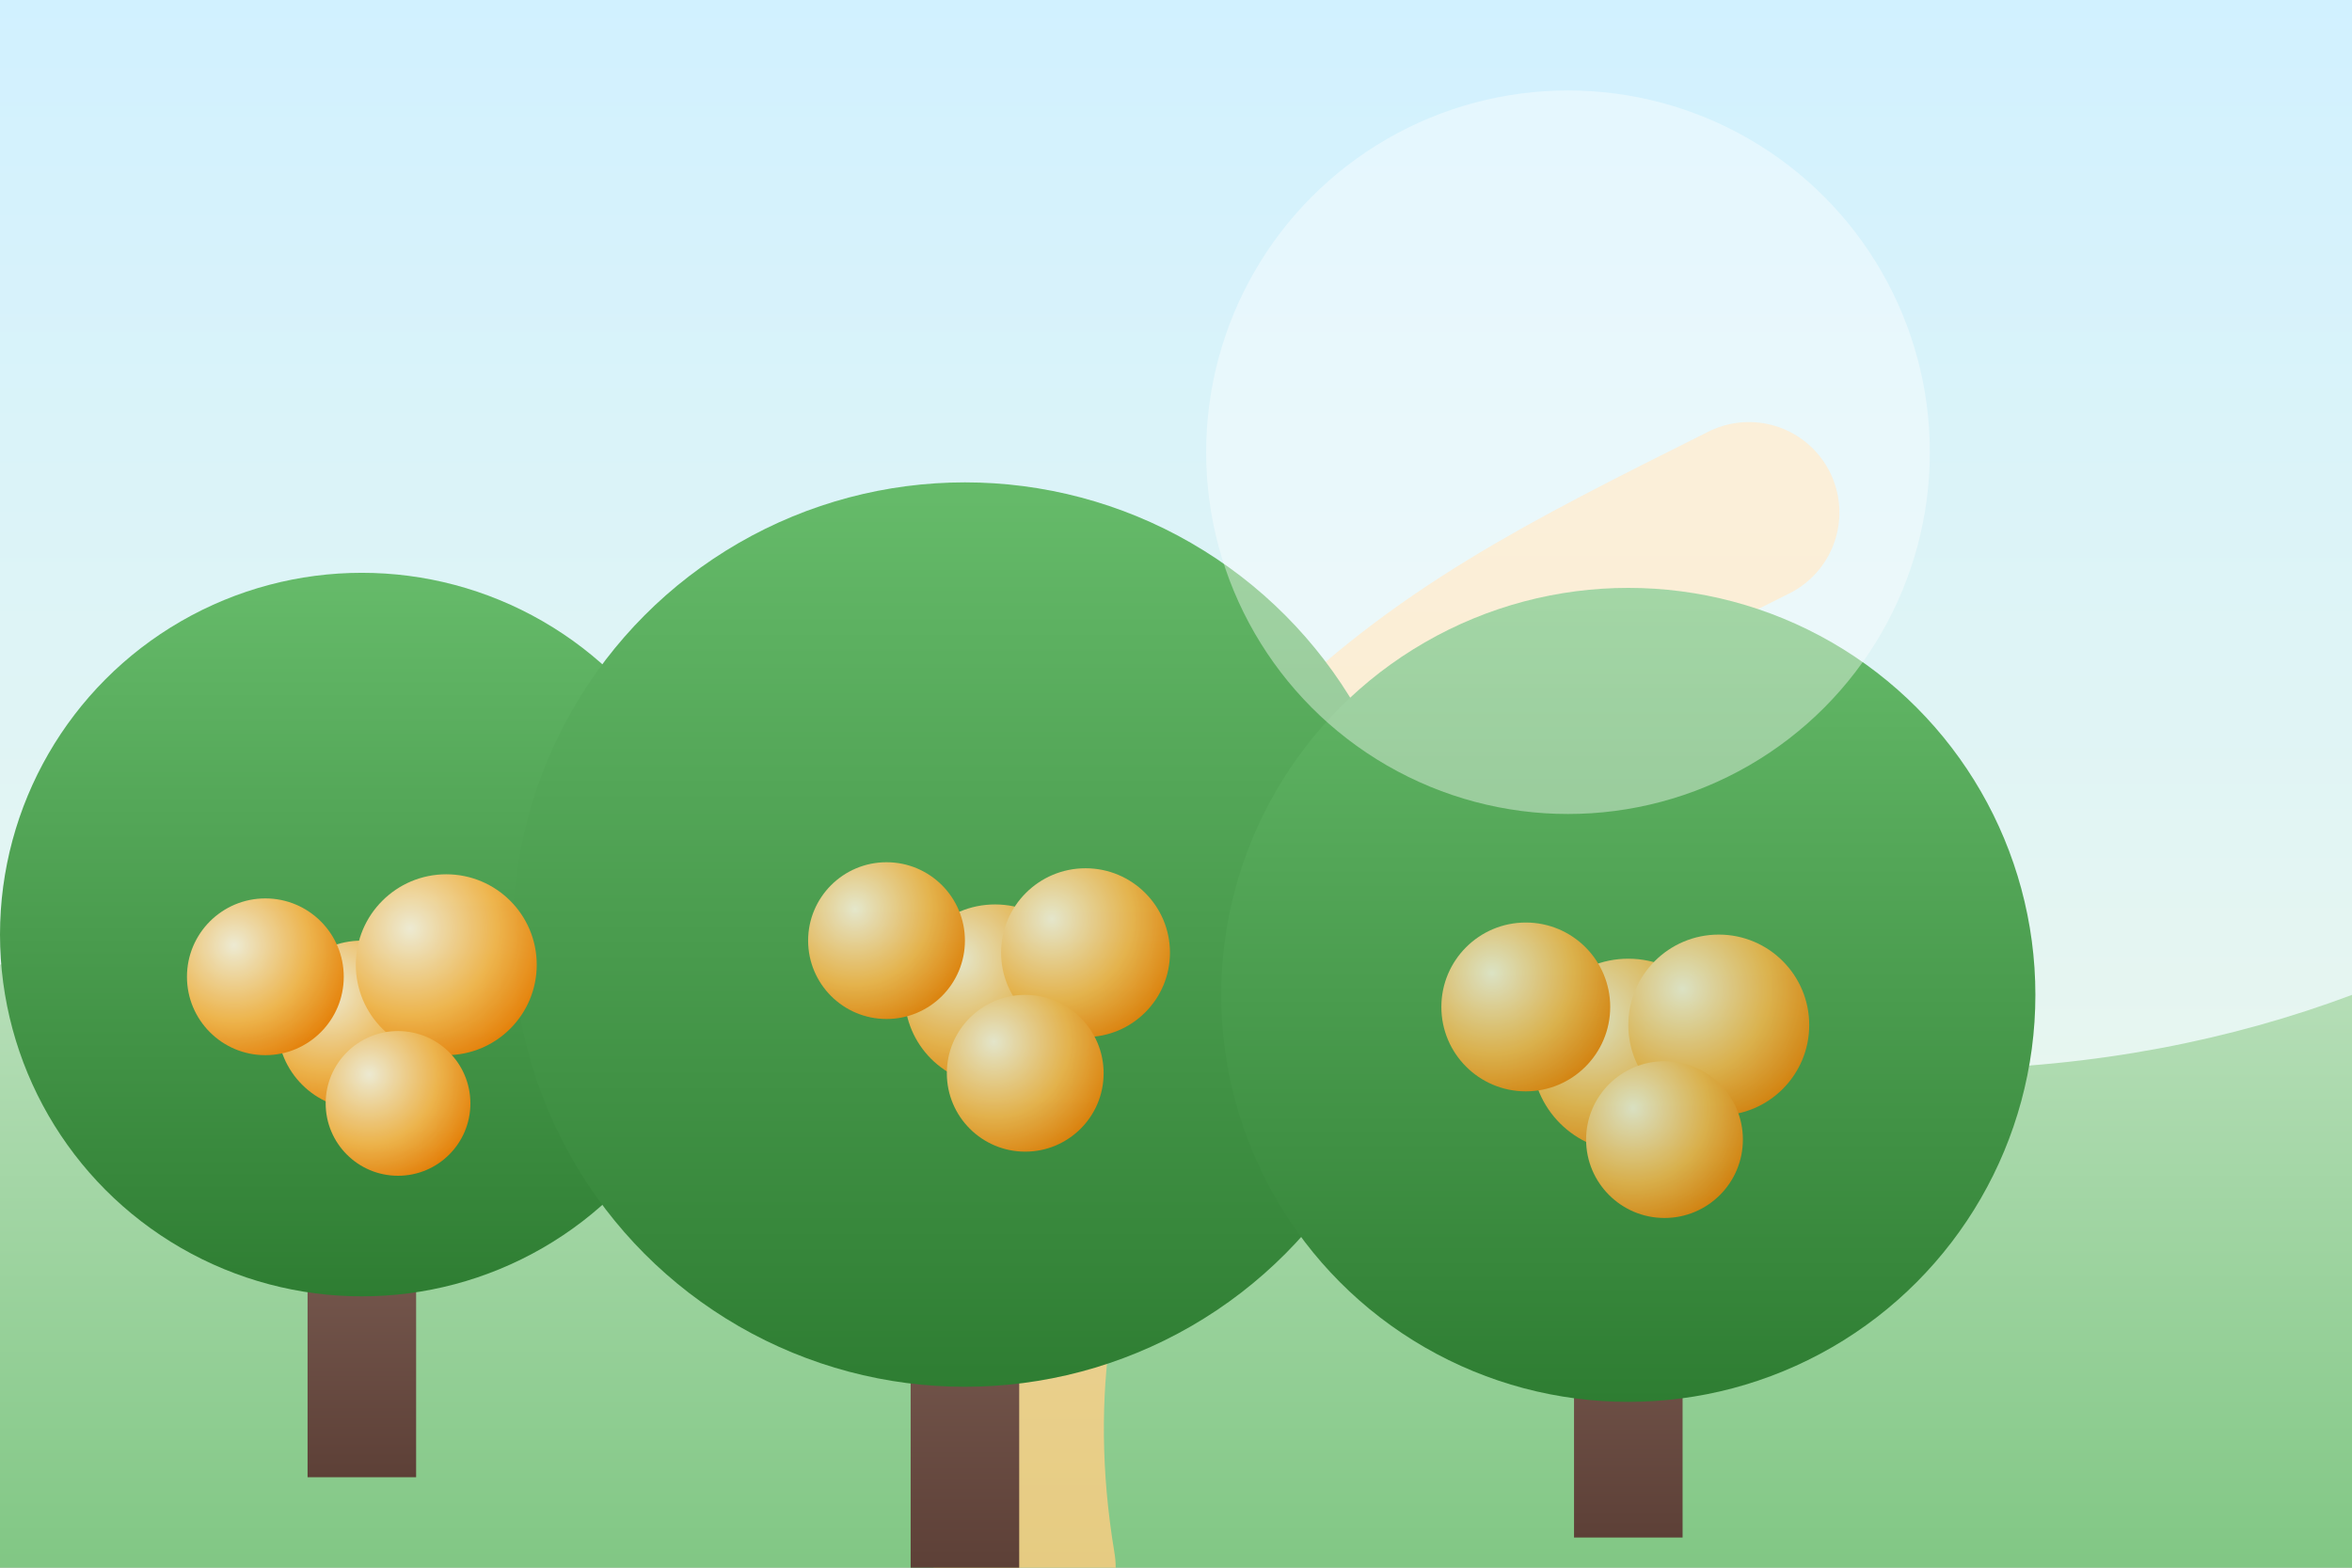 <svg xmlns="http://www.w3.org/2000/svg" viewBox="0 0 780 520" preserveAspectRatio="xMidYMid meet">
  <rect x="0" y="0" width="780" height="520" fill="#333333" stroke="none"/>
  <defs>
    <linearGradient id="privacySky" x1="0" y1="0" x2="0" y2="1">
      <stop offset="0%" stop-color="#d1f1ff" />
      <stop offset="100%" stop-color="#f1f8e9" />
    </linearGradient>
    <linearGradient id="privacyField" x1="0" y1="0" x2="0" y2="1">
      <stop offset="0%" stop-color="#c8e6c9" />
      <stop offset="100%" stop-color="#81c784" />
    </linearGradient>
    <linearGradient id="privacyPath" x1="0" y1="0" x2="0" y2="1">
      <stop offset="0%" stop-color="#ffe0b2" />
      <stop offset="100%" stop-color="#ffcc80" />
    </linearGradient>
    <linearGradient id="privacyTree" x1="0" y1="0" x2="0" y2="1">
      <stop offset="0%" stop-color="#66bb6a" />
      <stop offset="100%" stop-color="#2e7d32" />
    </linearGradient>
    <linearGradient id="privacyTrunk" x1="0" y1="0" x2="0" y2="1">
      <stop offset="0%" stop-color="#8d6e63" />
      <stop offset="100%" stop-color="#5d4037" />
    </linearGradient>
    <radialGradient id="privacyOrange" cx="0.3" cy="0.3" r="0.8">
      <stop offset="0%" stop-color="#fff3e0" />
      <stop offset="60%" stop-color="#ffb74d" />
      <stop offset="100%" stop-color="#f57c00" />
    </radialGradient>
  </defs>
  <rect width="780" height="520" fill="url(#privacySky)" />
  <path d="M0 320 C 180 260 320 280 480 330 C 600 366 700 360 780 330 L780 520 L0 520 Z" fill="url(#privacyField)" />
  <path d="M340 520 C 320 400 380 320 440 260 C 480 220 520 200 580 170" fill="none" stroke="url(#privacyPath)" stroke-width="60" stroke-linecap="round" stroke-linejoin="round" opacity="0.8" />
  <g transform="translate(120,220)">
    <g>
      <rect x="-18" y="130" width="36" height="140" fill="url(#privacyTrunk)" />
      <circle cx="0" cy="90" r="120" fill="url(#privacyTree)" />
    </g>
    <g transform="translate(200,-40)">
      <rect x="-18" y="180" width="36" height="160" fill="url(#privacyTrunk)" />
      <circle cx="0" cy="130" r="150" fill="url(#privacyTree)" />
    </g>
    <g transform="translate(420,-10)">
      <rect x="-18" y="150" width="36" height="150" fill="url(#privacyTrunk)" />
      <circle cx="0" cy="120" r="135" fill="url(#privacyTree)" />
    </g>
  </g>
  <g transform="translate(120,340)">
    <g opacity="0.9">
      <circle cx="0" cy="0" r="28" fill="url(#privacyOrange)" />
      <circle cx="-32" cy="-16" r="26" fill="url(#privacyOrange)" />
      <circle cx="28" cy="-20" r="30" fill="url(#privacyOrange)" />
      <circle cx="12" cy="26" r="24" fill="url(#privacyOrange)" />
    </g>
    <g transform="translate(210,-10)" opacity="0.85">
      <circle cx="0" cy="0" r="30" fill="url(#privacyOrange)" />
      <circle cx="-36" cy="-18" r="26" fill="url(#privacyOrange)" />
      <circle cx="30" cy="-14" r="28" fill="url(#privacyOrange)" />
      <circle cx="10" cy="26" r="26" fill="url(#privacyOrange)" />
    </g>
    <g transform="translate(420,10)" opacity="0.8">
      <circle cx="0" cy="0" r="32" fill="url(#privacyOrange)" />
      <circle cx="-34" cy="-16" r="28" fill="url(#privacyOrange)" />
      <circle cx="30" cy="-10" r="30" fill="url(#privacyOrange)" />
      <circle cx="12" cy="28" r="26" fill="url(#privacyOrange)" />
    </g>
  </g>
  <g transform="translate(520,150)" opacity="0.4">
    <circle cx="0" cy="0" r="120" fill="#ffffff" />
  </g>
</svg>

